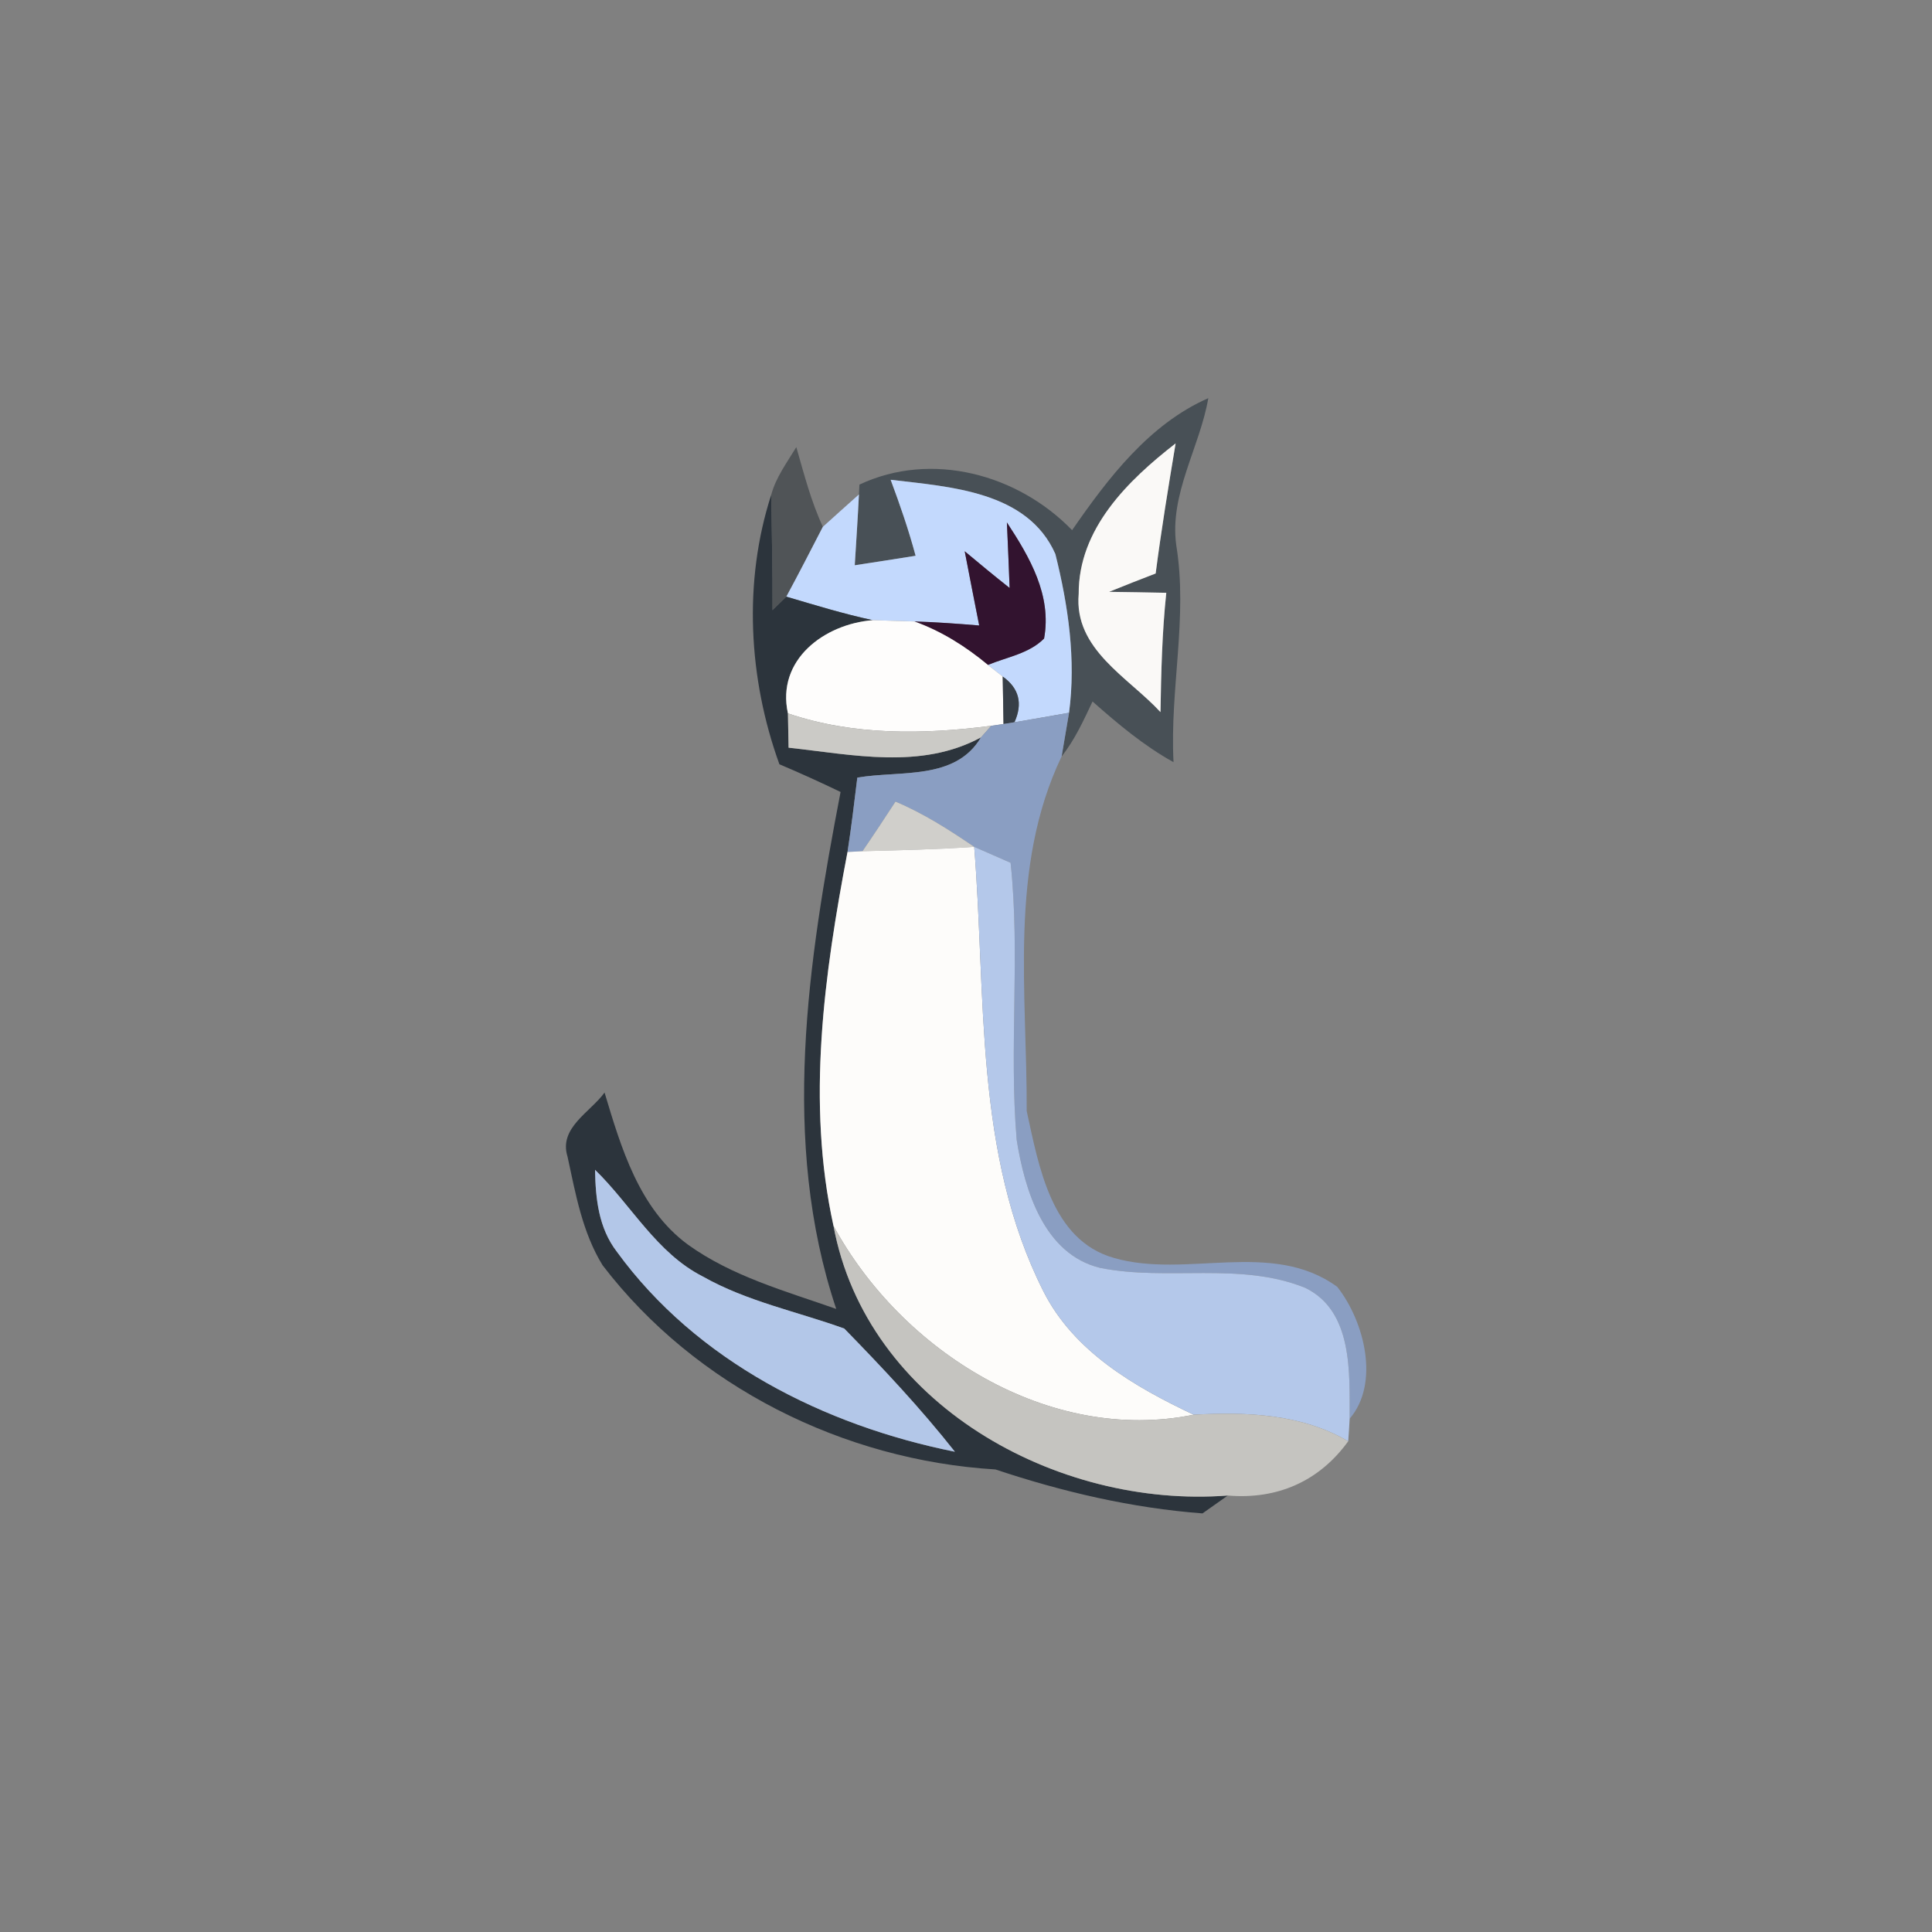 <?xml version="1.0" encoding="UTF-8" ?>
<!DOCTYPE svg PUBLIC "-//W3C//DTD SVG 1.1//EN" "http://www.w3.org/Graphics/SVG/1.1/DTD/svg11.dtd">
<svg width="120pt" height="120pt" viewBox="0 0 120 120" version="1.1" xmlns="http://www.w3.org/2000/svg">
<rect x="0" y="0" width="120" height="120" fill="#808080" stroke="none"/>
<g id="#474f55fa">
<path fill="#474f55" opacity="0.98" d=" M 66.59 32.93 C 68.82 29.71 71.37 26.35 75.05 24.73 C 74.52 27.80 72.62 30.68 73.06 33.87 C 73.79 38.34 72.65 42.83 72.89 47.34 C 71.05 46.32 69.43 44.96 67.86 43.57 C 67.30 44.75 66.76 45.95 65.94 46.98 C 66.05 46.30 66.29 44.95 66.40 44.27 C 66.84 40.97 66.35 37.61 65.55 34.41 C 63.82 30.50 59.00 30.24 55.32 29.80 C 55.90 31.35 56.44 32.92 56.87 34.52 C 55.61 34.72 54.35 34.92 53.09 35.11 C 53.18 33.64 53.28 32.18 53.35 30.71 L 53.38 30.10 C 57.87 27.99 63.23 29.46 66.59 32.93 M 67.00 36.89 C 66.70 40.34 70.08 42.06 72.08 44.23 C 72.12 41.76 72.18 39.28 72.44 36.82 C 71.56 36.80 69.78 36.77 68.89 36.76 C 69.85 36.37 70.81 35.99 71.78 35.62 C 72.13 32.92 72.57 30.23 73.02 27.54 C 70.06 29.84 66.98 32.84 67.00 36.89 M 54.37 33.17 C 54.97 33.77 54.97 33.77 54.37 33.17 Z" />
</g>
<g id="#505457ff">
<path fill="#505457" opacity="1.00" d=" M 47.90 30.74 C 48.19 29.65 48.88 28.73 49.46 27.77 C 49.94 29.44 50.37 31.13 51.11 32.72 C 50.36 34.17 49.62 35.62 48.84 37.06 C 48.62 37.27 48.19 37.69 47.98 37.90 C 47.99 35.51 47.94 33.13 47.90 30.74 Z" />
</g>
<g id="#faf9f7ff">
<path fill="#faf9f7" opacity="1.00" d=" M 67.00 36.89 C 66.98 32.84 70.06 29.84 73.02 27.54 C 72.57 30.23 72.13 32.92 71.78 35.62 C 70.81 35.99 69.85 36.37 68.89 36.76 C 69.78 36.77 71.56 36.80 72.44 36.82 C 72.18 39.28 72.12 41.76 72.08 44.23 C 70.08 42.06 66.70 40.34 67.00 36.89 Z" />
</g>
<g id="#c3d9fdff">
<path fill="#c3d9fd" opacity="1.00" d=" M 55.32 29.80 C 59.00 30.24 63.82 30.50 65.55 34.41 C 66.35 37.61 66.84 40.97 66.40 44.27 C 65.27 44.47 64.14 44.67 63.01 44.86 C 63.54 43.69 63.29 42.74 62.28 42.02 C 62.05 41.84 61.59 41.48 61.36 41.30 C 62.54 40.81 63.92 40.60 64.85 39.66 C 65.34 36.97 63.95 34.60 62.54 32.45 C 62.60 33.80 62.66 35.16 62.71 36.52 C 61.77 35.78 60.84 35.01 59.92 34.24 C 60.22 35.77 60.51 37.31 60.82 38.85 C 59.48 38.74 58.13 38.64 56.79 38.60 C 56.14 38.58 54.85 38.54 54.21 38.52 C 52.39 38.13 50.61 37.58 48.84 37.06 C 49.62 35.62 50.36 34.17 51.11 32.72 C 51.67 32.21 52.79 31.21 53.35 30.71 C 53.28 32.18 53.18 33.64 53.09 35.11 C 54.35 34.92 55.61 34.72 56.87 34.52 C 56.44 32.92 55.90 31.35 55.32 29.80 Z" />
</g>
<g id="#2c343cfc">
<path fill="#2c343c" opacity="1.00" d=" M 48.41 47.47 C 46.48 42.14 46.16 36.12 47.90 30.74 C 47.94 33.13 47.99 35.51 47.98 37.90 C 48.19 37.69 48.62 37.27 48.84 37.06 C 50.61 37.58 52.39 38.13 54.21 38.52 C 51.20 38.76 48.21 40.98 48.94 44.31 C 48.95 44.84 48.97 45.91 48.98 46.44 C 52.96 46.87 57.20 47.82 60.93 45.80 C 59.33 48.50 55.89 47.84 53.25 48.30 C 53.06 49.84 52.88 51.38 52.64 52.92 C 51.19 60.53 50.08 68.47 51.77 76.14 C 53.82 87.19 65.62 93.71 76.26 92.89 C 75.87 93.17 75.08 93.72 74.69 94.00 C 70.31 93.67 65.99 92.66 61.83 91.27 C 52.40 90.70 43.20 86.13 37.43 78.59 C 36.17 76.55 35.75 74.14 35.25 71.84 C 34.69 70.05 36.66 69.09 37.55 67.86 C 38.58 71.29 39.69 75.07 42.72 77.30 C 45.47 79.28 48.78 80.19 51.94 81.30 C 48.45 70.88 50.19 59.71 52.21 49.19 C 50.96 48.59 49.69 48.01 48.41 47.47 M 36.38 71.21 C 36.93 71.75 36.93 71.75 36.38 71.21 M 36.96 72.66 C 36.99 74.44 37.18 76.27 38.31 77.74 C 43.26 84.55 51.19 88.54 59.31 90.17 C 57.19 87.48 54.83 84.97 52.44 82.52 C 49.51 81.46 46.40 80.84 43.66 79.29 C 40.78 77.83 39.21 74.85 36.96 72.66 Z" />
</g>
<g id="#fffffdff">
<path fill="#fffffd" opacity="1.00" d=" M 54.37 33.17 C 54.97 33.77 54.97 33.77 54.37 33.17 Z" />
</g>
<g id="#32132fff">
<path fill="#32132f" opacity="1.00" d=" M 62.54 32.45 C 63.95 34.60 65.34 36.97 64.85 39.66 C 63.92 40.60 62.54 40.81 61.36 41.30 C 59.99 40.16 58.47 39.20 56.79 38.60 C 58.13 38.64 59.48 38.74 60.82 38.85 C 60.51 37.31 60.22 35.77 59.92 34.24 C 60.84 35.01 61.77 35.78 62.71 36.52 C 62.66 35.16 62.60 33.80 62.54 32.45 Z" />
</g>
<g id="#fefdfcff">
<path fill="#fefdfc" opacity="1.00" d=" M 48.94 44.31 C 48.21 40.98 51.20 38.76 54.21 38.52 C 54.85 38.54 56.14 38.58 56.79 38.60 C 58.47 39.20 59.99 40.16 61.36 41.30 C 61.59 41.48 62.05 41.84 62.28 42.02 C 62.29 42.75 62.32 44.23 62.33 44.97 L 61.57 45.08 C 57.35 45.63 53.01 45.69 48.94 44.31 Z" />
</g>
<g id="#373f47ff">
<path fill="#373f47" opacity="1.00" d=" M 62.28 42.02 C 63.29 42.74 63.54 43.69 63.01 44.86 L 62.33 44.97 C 62.32 44.23 62.29 42.75 62.28 42.02 Z" />
</g>
<g id="#cbcac6ff">
<path fill="#cbcac6" opacity="1.00" d=" M 48.94 44.31 C 53.01 45.69 57.35 45.63 61.57 45.08 L 60.93 45.80 C 57.20 47.82 52.96 46.87 48.98 46.44 C 48.97 45.91 48.95 44.84 48.94 44.31 Z" />
</g>
<g id="#8a9ec2ff">
<path fill="#8a9ec2" opacity="1.00" d=" M 63.01 44.86 C 64.14 44.67 65.27 44.47 66.40 44.27 C 66.29 44.95 66.05 46.30 65.94 46.98 C 62.64 53.89 63.80 61.62 63.77 69.01 C 64.52 72.41 65.28 77.02 69.18 78.13 C 73.67 79.44 79.00 76.96 83.06 79.93 C 84.76 82.09 85.71 85.93 83.83 88.12 C 83.82 85.31 84.06 81.44 81.07 79.99 C 77.02 78.35 72.52 79.59 68.33 78.75 C 64.84 77.90 63.65 73.93 63.15 70.81 C 62.66 65.08 63.38 59.32 62.77 53.59 C 62.21 53.34 61.07 52.85 60.51 52.60 C 58.95 51.54 57.36 50.52 55.62 49.79 C 54.95 50.82 54.27 51.85 53.57 52.87 L 52.64 52.92 C 52.88 51.38 53.06 49.84 53.25 48.30 C 55.89 47.84 59.33 48.50 60.93 45.80 L 61.57 45.08 L 62.33 44.97 L 63.01 44.86 Z" />
</g>
<g id="#d0cfcbff">
<path fill="#d0cfcb" opacity="1.00" d=" M 55.62 49.79 C 57.36 50.52 58.95 51.54 60.51 52.60 C 58.20 52.76 55.88 52.81 53.57 52.87 C 54.27 51.85 54.95 50.82 55.62 49.79 Z" />
</g>
<g id="#fdfcfaff">
<path fill="#fdfcfa" opacity="1.00" d=" M 51.77 76.14 C 50.08 68.47 51.19 60.53 52.64 52.92 L 53.57 52.87 C 55.88 52.81 58.20 52.76 60.51 52.60 C 61.26 61.86 60.49 71.66 64.81 80.21 C 66.70 83.96 70.48 86.14 74.14 87.87 C 65.15 89.70 55.99 83.92 51.77 76.14 Z" />
</g>
<g id="#b4c8eaff">
<path fill="#b4c8ea" opacity="1.00" d=" M 60.51 52.60 C 61.07 52.85 62.21 53.34 62.77 53.59 C 63.38 59.32 62.66 65.08 63.15 70.81 C 63.65 73.93 64.84 77.90 68.33 78.75 C 72.52 79.59 77.02 78.35 81.07 79.99 C 84.06 81.44 83.82 85.31 83.83 88.12 C 83.81 88.47 83.77 89.17 83.74 89.52 C 80.83 87.81 77.42 87.69 74.14 87.87 C 70.48 86.14 66.70 83.96 64.81 80.21 C 60.49 71.66 61.26 61.86 60.51 52.60 Z" />
</g>
<g id="#97a8c5ff">
<path fill="#97a8c5" opacity="1.00" d=" M 36.38 71.21 C 36.93 71.75 36.93 71.75 36.38 71.21 Z" />
</g>
<g id="#b3c7e8ff">
<path fill="#b3c7e8" opacity="1.00" d=" M 36.96 72.66 C 39.21 74.85 40.78 77.83 43.66 79.29 C 46.40 80.84 49.51 81.46 52.44 82.52 C 54.83 84.97 57.19 87.48 59.31 90.17 C 51.19 88.54 43.26 84.55 38.31 77.74 C 37.18 76.27 36.99 74.44 36.96 72.66 Z" />
</g>
<g id="#c5c4c0ff">
<path fill="#c5c4c0" opacity="1.00" d=" M 51.77 76.14 C 55.99 83.92 65.15 89.70 74.14 87.87 C 77.42 87.69 80.83 87.81 83.74 89.52 C 81.93 92.02 79.32 93.15 76.26 92.89 C 65.62 93.71 53.82 87.19 51.77 76.14 Z" />
</g>
</svg>
